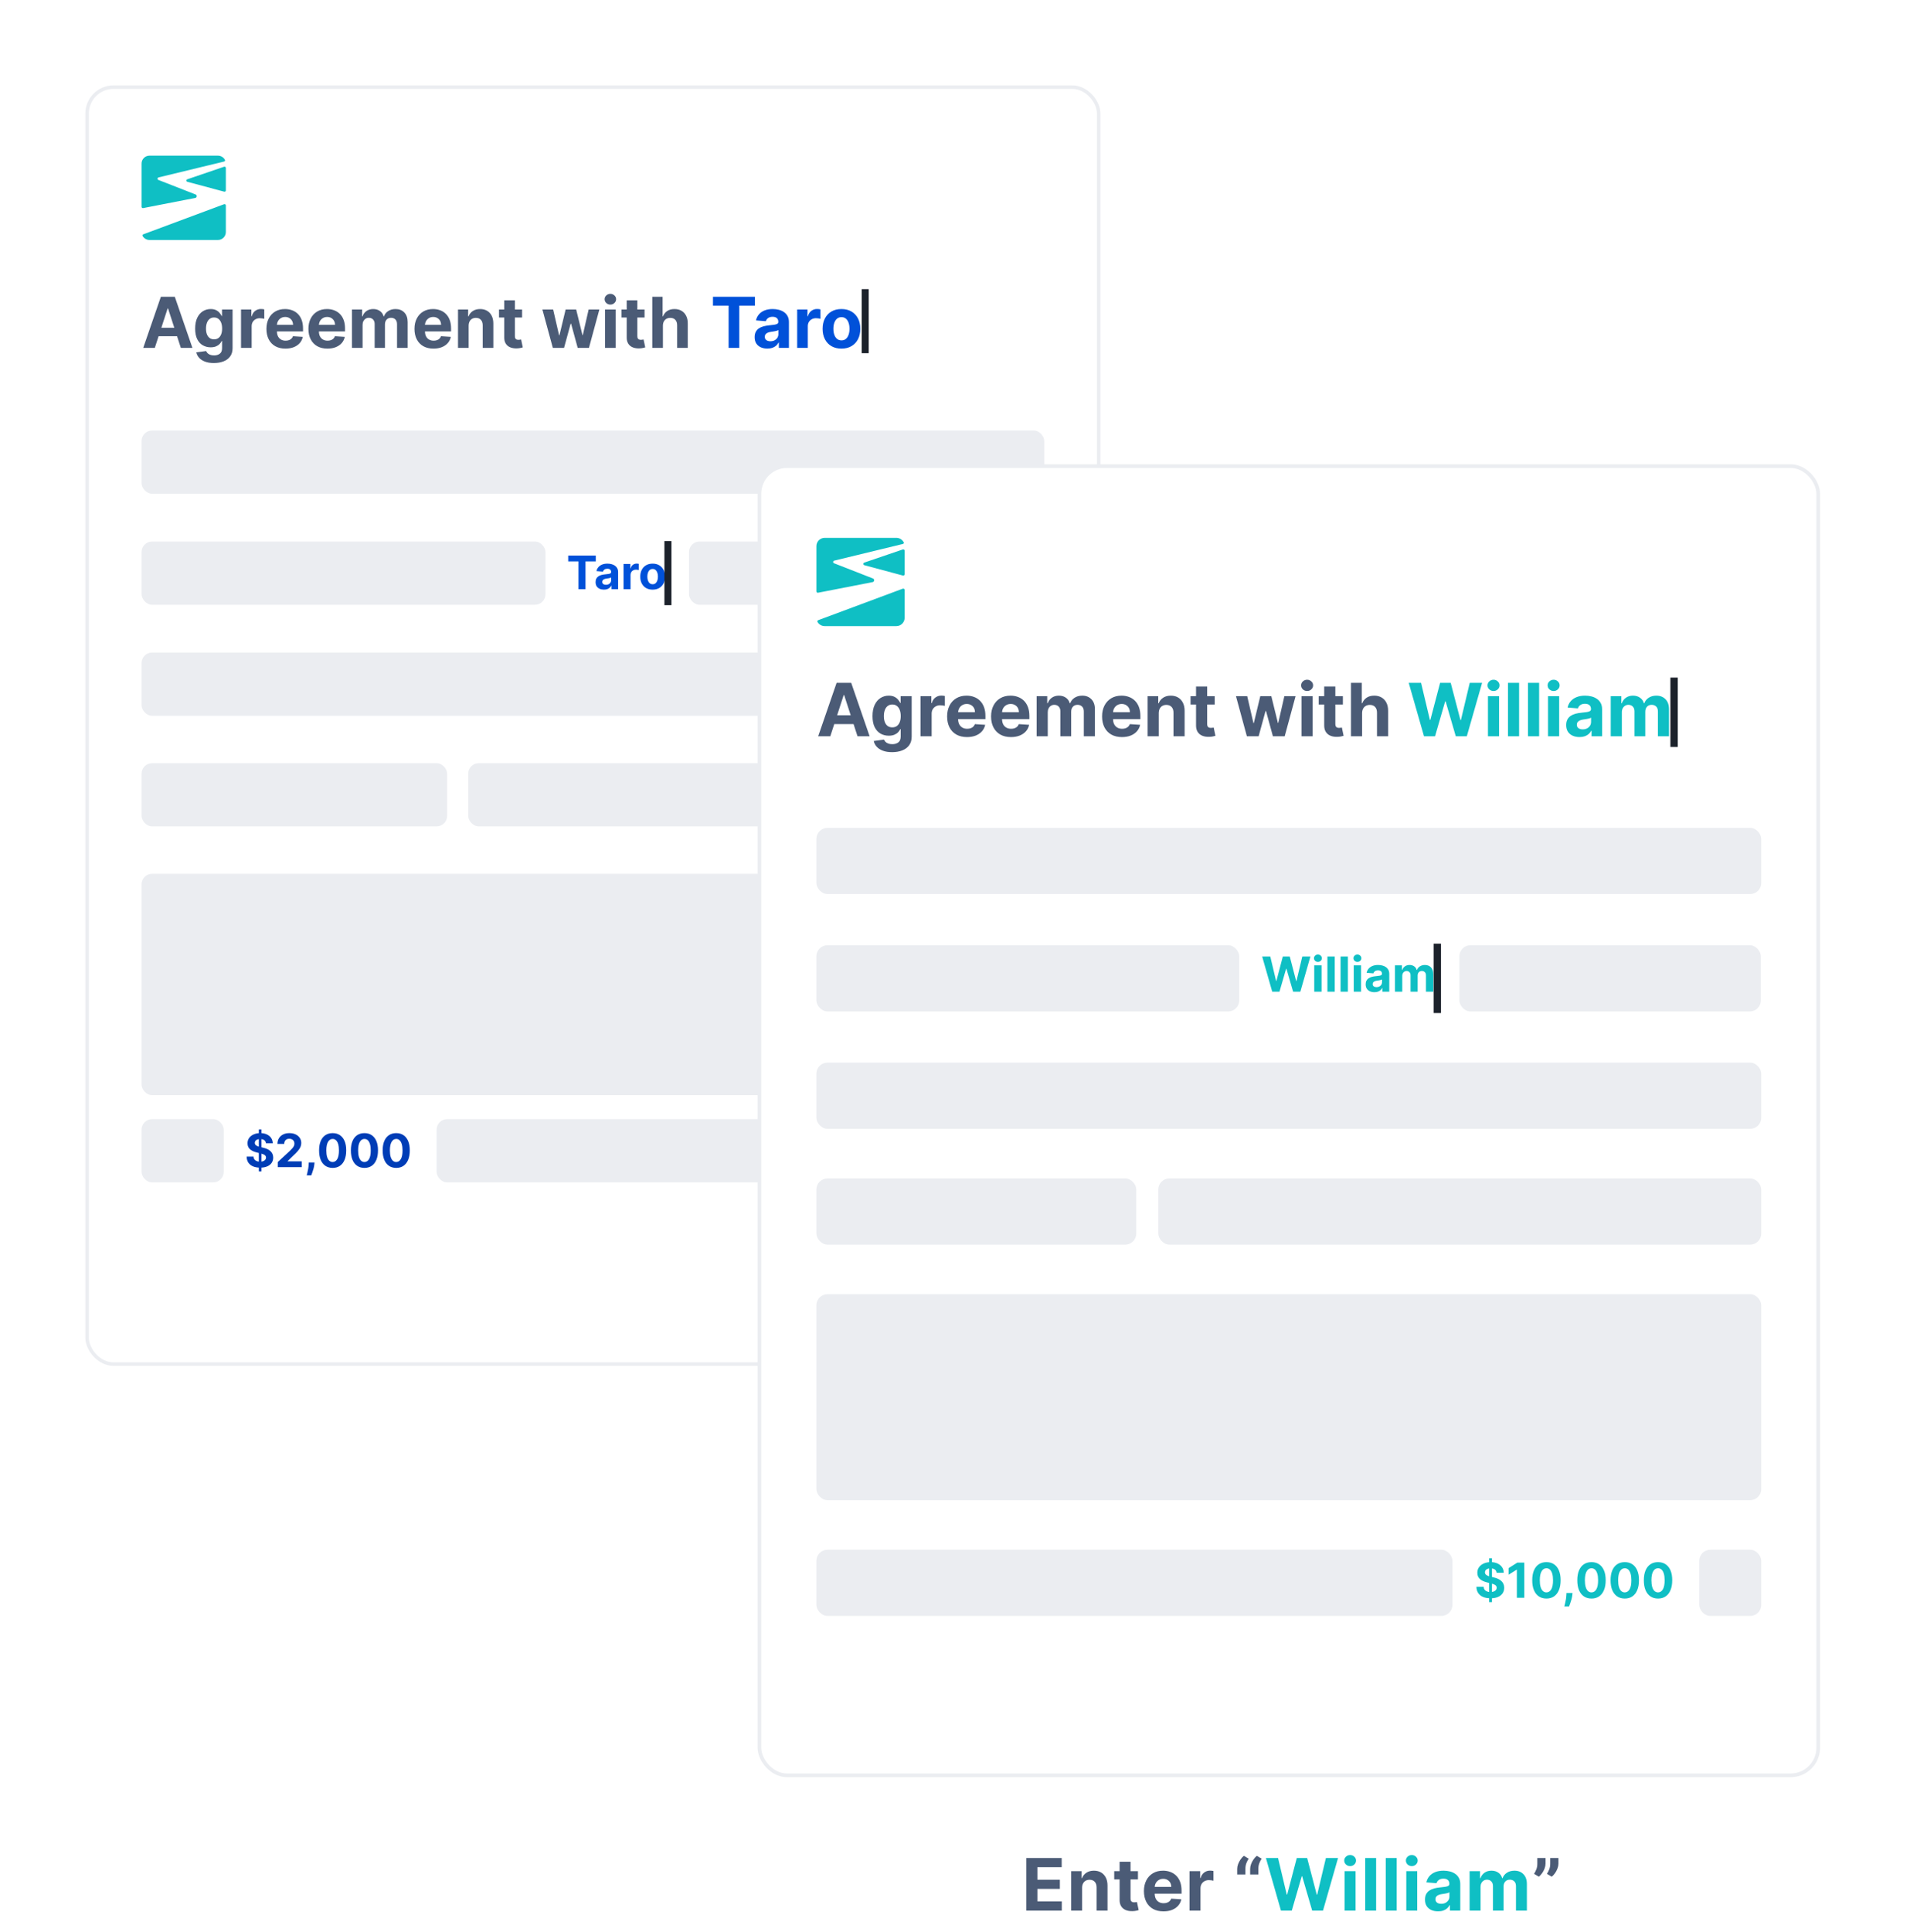 <svg width="358" height="362" viewBox="0 0 358 362" fill="none" xmlns="http://www.w3.org/2000/svg">
<g filter="url(#filter0_d_386_10507)">
<rect x="16.329" y="16.329" width="189.602" height="239.268" rx="4.938" fill="white"/>
<rect x="16.329" y="16.329" width="189.602" height="239.268" rx="4.938" stroke="#EBEDF1" stroke-width="0.658"/>
<g clip-path="url(#clip0_386_10507)">
<path fill-rule="evenodd" clip-rule="evenodd" d="M42.162 29.96C42.228 30.087 42.146 30.232 42.007 30.266L29.718 33.245C29.483 33.302 29.461 33.627 29.686 33.715L36.66 36.439C36.976 36.563 36.935 37.023 36.601 37.088L26.828 38.991C26.676 39.021 26.534 38.904 26.534 38.749V30.648C26.534 29.83 27.198 29.167 28.015 29.167H40.85C41.42 29.167 41.914 29.489 42.162 29.96ZM26.727 44.214C26.66 44.096 26.727 43.953 26.854 43.906L41.998 38.265C42.159 38.205 42.331 38.324 42.331 38.496V43.483C42.331 44.301 41.668 44.964 40.85 44.964H28.015C27.463 44.964 26.982 44.662 26.727 44.214ZM42.331 35.676C42.331 35.839 42.177 35.957 42.02 35.915L35.124 34.067C34.888 34.004 34.877 33.673 35.108 33.595L42.005 31.242C42.165 31.188 42.331 31.307 42.331 31.476V35.676Z" fill="#0FBFC4"/>
</g>
<path d="M29.017 65.181H26.848L30.153 55.605H32.762L36.063 65.181H33.894L31.495 57.793H31.42L29.017 65.181ZM28.881 61.417H34.006V62.997H28.881V61.417ZM40.08 68.023C39.434 68.023 38.881 67.935 38.42 67.757C37.962 67.582 37.597 67.344 37.326 67.042C37.054 66.739 36.878 66.4 36.797 66.022L38.64 65.775C38.696 65.918 38.785 66.052 38.906 66.177C39.028 66.301 39.188 66.401 39.388 66.476C39.59 66.554 39.837 66.593 40.127 66.593C40.56 66.593 40.917 66.487 41.197 66.275C41.481 66.066 41.623 65.715 41.623 65.223V63.909H41.538C41.451 64.108 41.32 64.297 41.146 64.475C40.971 64.652 40.747 64.797 40.472 64.909C40.198 65.022 39.871 65.078 39.491 65.078C38.951 65.078 38.46 64.953 38.018 64.704C37.578 64.451 37.227 64.066 36.966 63.549C36.707 63.028 36.578 62.371 36.578 61.576C36.578 60.762 36.71 60.083 36.975 59.537C37.24 58.992 37.592 58.583 38.032 58.312C38.474 58.041 38.959 57.905 39.486 57.905C39.888 57.905 40.225 57.974 40.496 58.111C40.767 58.245 40.985 58.413 41.15 58.616C41.319 58.816 41.448 59.012 41.538 59.205H41.613V57.999H43.591V65.251C43.591 65.862 43.441 66.373 43.142 66.784C42.843 67.196 42.428 67.504 41.899 67.71C41.372 67.919 40.766 68.023 40.08 68.023ZM40.122 63.582C40.443 63.582 40.714 63.502 40.935 63.343C41.16 63.181 41.331 62.95 41.45 62.651C41.571 62.349 41.632 61.987 41.632 61.566C41.632 61.145 41.573 60.781 41.454 60.472C41.336 60.16 41.164 59.919 40.94 59.748C40.716 59.576 40.443 59.49 40.122 59.49C39.794 59.49 39.519 59.579 39.294 59.757C39.07 59.931 38.9 60.175 38.785 60.486C38.669 60.798 38.611 61.158 38.611 61.566C38.611 61.981 38.669 62.339 38.785 62.642C38.903 62.941 39.073 63.173 39.294 63.338C39.519 63.501 39.794 63.582 40.122 63.582ZM45.176 65.181V57.999H47.107V59.252H47.182C47.313 58.806 47.533 58.469 47.841 58.242C48.15 58.011 48.505 57.896 48.907 57.896C49.007 57.896 49.115 57.902 49.23 57.915C49.345 57.927 49.447 57.944 49.534 57.966V59.733C49.441 59.705 49.311 59.681 49.146 59.659C48.981 59.637 48.83 59.626 48.692 59.626C48.399 59.626 48.138 59.69 47.907 59.818C47.679 59.942 47.498 60.117 47.364 60.341C47.233 60.566 47.168 60.825 47.168 61.117V65.181H45.176ZM53.502 65.321C52.764 65.321 52.128 65.171 51.595 64.872C51.065 64.57 50.657 64.143 50.37 63.591C50.083 63.036 49.94 62.38 49.94 61.622C49.94 60.884 50.083 60.235 50.37 59.677C50.657 59.119 51.06 58.684 51.581 58.373C52.105 58.061 52.718 57.905 53.423 57.905C53.897 57.905 54.338 57.982 54.746 58.134C55.158 58.284 55.516 58.51 55.822 58.812C56.13 59.115 56.37 59.495 56.542 59.953C56.713 60.408 56.799 60.941 56.799 61.552V62.099H50.734V60.865H54.924C54.924 60.578 54.862 60.324 54.737 60.103C54.612 59.882 54.439 59.709 54.218 59.584C54 59.456 53.746 59.392 53.456 59.392C53.153 59.392 52.885 59.462 52.651 59.602C52.421 59.74 52.24 59.925 52.109 60.159C51.978 60.39 51.911 60.647 51.908 60.93V62.104C51.908 62.459 51.974 62.766 52.105 63.025C52.239 63.284 52.427 63.483 52.67 63.624C52.913 63.764 53.202 63.834 53.535 63.834C53.757 63.834 53.959 63.803 54.143 63.74C54.327 63.678 54.484 63.585 54.615 63.46C54.746 63.335 54.846 63.183 54.915 63.002L56.757 63.123C56.663 63.566 56.472 63.953 56.182 64.283C55.895 64.61 55.524 64.866 55.069 65.05C54.617 65.231 54.095 65.321 53.502 65.321ZM61.372 65.321C60.633 65.321 59.997 65.171 59.464 64.872C58.934 64.57 58.526 64.143 58.239 63.591C57.952 63.036 57.809 62.38 57.809 61.622C57.809 60.884 57.952 60.235 58.239 59.677C58.526 59.119 58.929 58.684 59.45 58.373C59.974 58.061 60.588 57.905 61.292 57.905C61.766 57.905 62.207 57.982 62.615 58.134C63.027 58.284 63.385 58.51 63.691 58.812C63.999 59.115 64.24 59.495 64.411 59.953C64.582 60.408 64.668 60.941 64.668 61.552V62.099H58.604V60.865H62.793C62.793 60.578 62.731 60.324 62.606 60.103C62.481 59.882 62.308 59.709 62.087 59.584C61.869 59.456 61.615 59.392 61.325 59.392C61.023 59.392 60.755 59.462 60.521 59.602C60.29 59.74 60.109 59.925 59.978 60.159C59.847 60.39 59.78 60.647 59.777 60.93V62.104C59.777 62.459 59.843 62.766 59.974 63.025C60.108 63.284 60.296 63.483 60.539 63.624C60.783 63.764 61.071 63.834 61.404 63.834C61.626 63.834 61.828 63.803 62.012 63.74C62.196 63.678 62.354 63.585 62.484 63.46C62.615 63.335 62.715 63.183 62.784 63.002L64.626 63.123C64.532 63.566 64.341 63.953 64.051 64.283C63.764 64.61 63.393 64.866 62.938 65.05C62.486 65.231 61.964 65.321 61.372 65.321ZM65.968 65.181V57.999H67.866V59.266H67.95C68.1 58.845 68.349 58.513 68.699 58.27C69.048 58.027 69.465 57.905 69.952 57.905C70.444 57.905 70.863 58.028 71.209 58.275C71.555 58.518 71.786 58.848 71.901 59.266H71.976C72.123 58.854 72.388 58.526 72.771 58.279C73.158 58.03 73.614 57.905 74.141 57.905C74.811 57.905 75.355 58.119 75.773 58.546C76.194 58.97 76.404 59.571 76.404 60.351V65.181H74.417V60.743C74.417 60.344 74.311 60.045 74.099 59.846C73.887 59.646 73.622 59.546 73.304 59.546C72.942 59.546 72.66 59.662 72.458 59.892C72.255 60.12 72.154 60.421 72.154 60.795V65.181H70.223V60.701C70.223 60.349 70.121 60.069 69.919 59.86C69.719 59.651 69.456 59.546 69.129 59.546C68.907 59.546 68.708 59.602 68.53 59.715C68.356 59.824 68.217 59.978 68.114 60.178C68.011 60.374 67.96 60.605 67.96 60.87V65.181H65.968ZM81.251 65.321C80.512 65.321 79.876 65.171 79.343 64.872C78.813 64.57 78.405 64.143 78.118 63.591C77.831 63.036 77.688 62.38 77.688 61.622C77.688 60.884 77.831 60.235 78.118 59.677C78.405 59.119 78.808 58.684 79.329 58.373C79.853 58.061 80.466 57.905 81.171 57.905C81.645 57.905 82.086 57.982 82.494 58.134C82.906 58.284 83.264 58.51 83.57 58.812C83.878 59.115 84.118 59.495 84.29 59.953C84.461 60.408 84.547 60.941 84.547 61.552V62.099H78.483V60.865H82.672C82.672 60.578 82.61 60.324 82.485 60.103C82.36 59.882 82.187 59.709 81.966 59.584C81.748 59.456 81.494 59.392 81.204 59.392C80.901 59.392 80.633 59.462 80.4 59.602C80.169 59.74 79.988 59.925 79.857 60.159C79.726 60.39 79.659 60.647 79.656 60.93V62.104C79.656 62.459 79.722 62.766 79.853 63.025C79.987 63.284 80.175 63.483 80.418 63.624C80.661 63.764 80.95 63.834 81.283 63.834C81.504 63.834 81.707 63.803 81.891 63.74C82.075 63.678 82.232 63.585 82.363 63.46C82.494 63.335 82.594 63.183 82.663 63.002L84.505 63.123C84.411 63.566 84.22 63.953 83.93 64.283C83.643 64.61 83.272 64.866 82.817 65.05C82.365 65.231 81.843 65.321 81.251 65.321ZM87.839 61.029V65.181H85.847V57.999H87.745V59.266H87.829C87.988 58.848 88.255 58.518 88.629 58.275C89.003 58.028 89.456 57.905 89.989 57.905C90.488 57.905 90.923 58.014 91.294 58.233C91.665 58.451 91.953 58.763 92.159 59.168C92.365 59.57 92.468 60.05 92.468 60.608V65.181H90.476V60.963C90.479 60.524 90.367 60.181 90.139 59.934C89.912 59.685 89.598 59.56 89.199 59.56C88.931 59.56 88.694 59.618 88.489 59.733C88.286 59.849 88.127 60.017 88.012 60.238C87.899 60.457 87.842 60.72 87.839 61.029ZM97.857 57.999V59.495H93.532V57.999H97.857ZM94.514 56.278H96.506V62.974C96.506 63.158 96.534 63.301 96.59 63.404C96.646 63.504 96.724 63.574 96.824 63.614C96.927 63.655 97.045 63.675 97.18 63.675C97.273 63.675 97.367 63.667 97.46 63.652C97.553 63.633 97.625 63.619 97.675 63.61L97.988 65.092C97.889 65.123 97.748 65.159 97.568 65.199C97.387 65.243 97.167 65.269 96.908 65.279C96.428 65.298 96.007 65.234 95.646 65.087C95.287 64.941 95.008 64.713 94.809 64.404C94.609 64.096 94.511 63.706 94.514 63.236V56.278ZM103.619 65.181L101.665 57.999H103.68L104.793 62.824H104.858L106.018 57.999H107.996L109.174 62.796H109.235L110.329 57.999H112.339L110.39 65.181H108.281L107.046 60.664H106.958L105.723 65.181H103.619ZM113.402 65.181V57.999H115.394V65.181H113.402ZM114.402 57.073C114.106 57.073 113.852 56.975 113.64 56.778C113.431 56.579 113.327 56.34 113.327 56.063C113.327 55.789 113.431 55.553 113.64 55.357C113.852 55.157 114.106 55.058 114.402 55.058C114.699 55.058 114.951 55.157 115.16 55.357C115.372 55.553 115.478 55.789 115.478 56.063C115.478 56.34 115.372 56.579 115.16 56.778C114.951 56.975 114.699 57.073 114.402 57.073ZM120.809 57.999V59.495H116.484V57.999H120.809ZM117.466 56.278H119.458V62.974C119.458 63.158 119.486 63.301 119.542 63.404C119.598 63.504 119.676 63.574 119.776 63.614C119.879 63.655 119.997 63.675 120.131 63.675C120.225 63.675 120.318 63.667 120.412 63.652C120.505 63.633 120.577 63.619 120.627 63.61L120.94 65.092C120.841 65.123 120.7 65.159 120.519 65.199C120.339 65.243 120.119 65.269 119.86 65.279C119.38 65.298 118.959 65.234 118.598 65.087C118.239 64.941 117.96 64.713 117.761 64.404C117.561 64.096 117.463 63.706 117.466 63.236V56.278ZM124.253 61.029V65.181H122.261V55.605H124.197V59.266H124.281C124.443 58.842 124.705 58.51 125.067 58.27C125.428 58.027 125.882 57.905 126.427 57.905C126.926 57.905 127.361 58.014 127.732 58.233C128.106 58.448 128.396 58.758 128.601 59.163C128.81 59.565 128.913 60.047 128.91 60.608V65.181H126.918V60.963C126.921 60.52 126.809 60.176 126.582 59.93C126.357 59.684 126.042 59.56 125.637 59.56C125.366 59.56 125.126 59.618 124.917 59.733C124.711 59.849 124.549 60.017 124.431 60.238C124.315 60.457 124.256 60.72 124.253 61.029Z" fill="#4B5B76"/>
<path d="M133.636 57.274V55.605H141.5V57.274H138.568V65.181H136.567V57.274H133.636ZM143.829 65.316C143.37 65.316 142.962 65.237 142.604 65.078C142.245 64.916 141.961 64.677 141.753 64.362C141.547 64.044 141.444 63.649 141.444 63.175C141.444 62.776 141.517 62.441 141.664 62.169C141.81 61.898 142.01 61.68 142.262 61.515C142.515 61.35 142.801 61.225 143.123 61.141C143.447 61.057 143.787 60.998 144.142 60.963C144.56 60.919 144.896 60.879 145.152 60.842C145.407 60.801 145.593 60.742 145.708 60.664C145.824 60.586 145.881 60.471 145.881 60.318V60.29C145.881 59.994 145.788 59.765 145.601 59.602C145.417 59.441 145.155 59.359 144.815 59.359C144.457 59.359 144.171 59.439 143.96 59.598C143.748 59.754 143.607 59.95 143.539 60.187L141.696 60.037C141.79 59.601 141.974 59.224 142.248 58.906C142.523 58.585 142.876 58.339 143.31 58.167C143.746 57.992 144.251 57.905 144.825 57.905C145.224 57.905 145.605 57.952 145.97 58.045C146.338 58.139 146.664 58.284 146.947 58.48C147.234 58.677 147.46 58.929 147.625 59.238C147.79 59.543 147.873 59.91 147.873 60.337V65.181H145.984V64.185H145.928C145.813 64.409 145.658 64.607 145.465 64.779C145.272 64.947 145.04 65.079 144.768 65.176C144.497 65.269 144.184 65.316 143.829 65.316ZM144.399 63.942C144.692 63.942 144.951 63.884 145.175 63.769C145.4 63.65 145.576 63.491 145.704 63.292C145.831 63.092 145.895 62.866 145.895 62.614V61.852C145.833 61.892 145.747 61.929 145.638 61.964C145.532 61.995 145.412 62.025 145.278 62.053C145.144 62.078 145.01 62.101 144.876 62.123C144.742 62.142 144.62 62.159 144.511 62.174C144.277 62.209 144.073 62.263 143.899 62.338C143.724 62.413 143.589 62.514 143.492 62.642C143.395 62.766 143.347 62.922 143.347 63.109C143.347 63.38 143.445 63.588 143.642 63.731C143.841 63.871 144.094 63.942 144.399 63.942ZM149.418 65.181V57.999H151.349V59.252H151.424C151.555 58.806 151.775 58.469 152.084 58.242C152.392 58.011 152.748 57.896 153.15 57.896C153.249 57.896 153.357 57.902 153.472 57.915C153.588 57.927 153.689 57.944 153.776 57.966V59.733C153.683 59.705 153.553 59.681 153.388 59.659C153.223 59.637 153.072 59.626 152.935 59.626C152.642 59.626 152.38 59.69 152.149 59.818C151.921 59.942 151.741 60.117 151.607 60.341C151.476 60.566 151.41 60.825 151.41 61.117V65.181H149.418ZM157.717 65.321C156.99 65.321 156.362 65.167 155.832 64.858C155.306 64.546 154.899 64.113 154.612 63.558C154.325 63 154.182 62.353 154.182 61.618C154.182 60.876 154.325 60.227 154.612 59.673C154.899 59.115 155.306 58.681 155.832 58.373C156.362 58.061 156.99 57.905 157.717 57.905C158.443 57.905 159.069 58.061 159.596 58.373C160.126 58.681 160.535 59.115 160.821 59.673C161.108 60.227 161.251 60.876 161.251 61.618C161.251 62.353 161.108 63 160.821 63.558C160.535 64.113 160.126 64.546 159.596 64.858C159.069 65.167 158.443 65.321 157.717 65.321ZM157.726 63.778C158.056 63.778 158.332 63.684 158.554 63.497C158.775 63.307 158.942 63.048 159.054 62.721C159.169 62.394 159.227 62.021 159.227 61.604C159.227 61.186 159.169 60.814 159.054 60.486C158.942 60.159 158.775 59.9 158.554 59.71C158.332 59.52 158.056 59.425 157.726 59.425C157.392 59.425 157.112 59.52 156.884 59.71C156.66 59.9 156.49 60.159 156.375 60.486C156.262 60.814 156.206 61.186 156.206 61.604C156.206 62.021 156.262 62.394 156.375 62.721C156.49 63.048 156.66 63.307 156.884 63.497C157.112 63.684 157.392 63.778 157.726 63.778Z" fill="#0051D9"/>
<path d="M161.51 54.181V66.181H162.826V54.181H161.51Z" fill="#1C222B" mask="url(#path-4-inside-1_386_10507)"/>
<rect x="26.534" y="80.664" width="169.193" height="11.85" rx="1.975" fill="#EBEDF1"/>
<rect x="26.534" y="101.468" width="75.709" height="11.85" rx="1.975" fill="#EBEDF1"/>
<path d="M106.501 105.196V104.099H111.669V105.196H109.743V110.393H108.427V105.196H106.501ZM113.2 110.482C112.899 110.482 112.63 110.429 112.395 110.325C112.159 110.218 111.973 110.062 111.835 109.855C111.7 109.646 111.633 109.386 111.633 109.074C111.633 108.812 111.681 108.592 111.777 108.414C111.873 108.235 112.004 108.092 112.17 107.983C112.336 107.875 112.525 107.793 112.736 107.737C112.949 107.682 113.172 107.643 113.406 107.621C113.68 107.592 113.902 107.565 114.07 107.541C114.238 107.514 114.359 107.475 114.435 107.424C114.511 107.373 114.549 107.297 114.549 107.197V107.178C114.549 106.984 114.487 106.833 114.365 106.726C114.244 106.62 114.072 106.567 113.848 106.567C113.613 106.567 113.425 106.619 113.286 106.723C113.147 106.826 113.054 106.955 113.009 107.111L111.799 107.012C111.86 106.725 111.981 106.478 112.161 106.269C112.341 106.058 112.574 105.896 112.859 105.783C113.146 105.668 113.477 105.611 113.854 105.611C114.117 105.611 114.368 105.642 114.607 105.703C114.849 105.765 115.063 105.86 115.25 105.989C115.438 106.118 115.587 106.284 115.695 106.487C115.804 106.688 115.858 106.928 115.858 107.209V110.393H114.617V109.738H114.58C114.504 109.886 114.402 110.016 114.275 110.128C114.148 110.239 113.996 110.326 113.818 110.39C113.639 110.451 113.433 110.482 113.2 110.482ZM113.575 109.578C113.767 109.578 113.937 109.54 114.085 109.465C114.232 109.387 114.348 109.282 114.432 109.151C114.516 109.02 114.558 108.871 114.558 108.705V108.205C114.517 108.231 114.461 108.256 114.389 108.278C114.319 108.299 114.241 108.318 114.152 108.337C114.064 108.353 113.976 108.368 113.888 108.383C113.8 108.395 113.72 108.406 113.649 108.417C113.495 108.439 113.361 108.475 113.246 108.524C113.131 108.573 113.042 108.64 112.979 108.724C112.915 108.806 112.883 108.908 112.883 109.031C112.883 109.209 112.948 109.346 113.077 109.44C113.208 109.532 113.374 109.578 113.575 109.578ZM116.874 110.393V105.672H118.143V106.496H118.192C118.278 106.203 118.422 105.982 118.625 105.832C118.828 105.681 119.062 105.605 119.326 105.605C119.391 105.605 119.462 105.609 119.538 105.617C119.614 105.625 119.68 105.637 119.738 105.651V106.813C119.676 106.794 119.591 106.778 119.483 106.763C119.374 106.749 119.275 106.742 119.185 106.742C118.992 106.742 118.82 106.784 118.668 106.868C118.519 106.95 118.4 107.064 118.312 107.212C118.226 107.36 118.183 107.53 118.183 107.722V110.393H116.874ZM122.328 110.485C121.85 110.485 121.437 110.383 121.089 110.181C120.743 109.976 120.476 109.691 120.287 109.326C120.099 108.96 120.004 108.534 120.004 108.051C120.004 107.563 120.099 107.137 120.287 106.773C120.476 106.406 120.743 106.121 121.089 105.918C121.437 105.713 121.85 105.611 122.328 105.611C122.805 105.611 123.217 105.713 123.563 105.918C123.911 106.121 124.18 106.406 124.368 106.773C124.556 107.137 124.651 107.563 124.651 108.051C124.651 108.534 124.556 108.96 124.368 109.326C124.18 109.691 123.911 109.976 123.563 110.181C123.217 110.383 122.805 110.485 122.328 110.485ZM122.334 109.471C122.551 109.471 122.732 109.409 122.878 109.286C123.023 109.161 123.133 108.991 123.206 108.776C123.282 108.561 123.32 108.316 123.32 108.042C123.32 107.767 123.282 107.522 123.206 107.307C123.133 107.092 123.023 106.922 122.878 106.797C122.732 106.672 122.551 106.61 122.334 106.61C122.114 106.61 121.93 106.672 121.781 106.797C121.633 106.922 121.521 107.092 121.446 107.307C121.372 107.522 121.335 107.767 121.335 108.042C121.335 108.316 121.372 108.561 121.446 108.776C121.521 108.991 121.633 109.161 121.781 109.286C121.93 109.409 122.114 109.471 122.334 109.471Z" fill="#0051D9"/>
<path d="M124.535 101.393V113.393H125.852V101.393H124.535Z" fill="#1C222B" mask="url(#path-9-inside-2_386_10507)"/>
<rect x="129.144" y="101.468" width="66.492" height="11.85" rx="1.975" fill="#EBEDF1"/>
<rect x="26.534" y="122.271" width="169.193" height="11.85" rx="1.975" fill="#EBEDF1"/>
<rect x="26.534" y="142.999" width="57.276" height="11.85" rx="1.975" fill="#EBEDF1"/>
<rect x="87.76" y="142.999" width="107.968" height="11.85" rx="1.975" fill="#EBEDF1"/>
<rect x="26.534" y="163.728" width="169.193" height="41.475" rx="1.975" fill="#EBEDF1"/>
<rect x="26.534" y="209.698" width="15.4" height="11.85" rx="1.975" fill="#EBEDF1"/>
<path d="M48.509 219.485V211.618H49.013V219.485H48.509ZM49.846 214.215C49.821 213.967 49.716 213.774 49.529 213.637C49.343 213.5 49.09 213.431 48.77 213.431C48.553 213.431 48.37 213.462 48.22 213.523C48.071 213.583 47.956 213.666 47.876 213.772C47.798 213.879 47.759 214 47.759 214.135C47.755 214.247 47.779 214.346 47.83 214.43C47.883 214.514 47.956 214.587 48.048 214.648C48.14 214.707 48.247 214.76 48.368 214.805C48.489 214.848 48.618 214.885 48.755 214.915L49.32 215.051C49.595 215.112 49.847 215.194 50.076 215.296C50.306 215.399 50.505 215.525 50.672 215.674C50.84 215.824 50.971 216 51.063 216.203C51.157 216.406 51.205 216.638 51.207 216.901C51.205 217.286 51.107 217.62 50.912 217.902C50.72 218.183 50.441 218.401 50.076 218.557C49.714 218.711 49.276 218.787 48.764 218.787C48.256 218.787 47.814 218.71 47.437 218.554C47.062 218.398 46.769 218.168 46.558 217.862C46.349 217.555 46.239 217.175 46.229 216.722H47.517C47.531 216.933 47.591 217.109 47.698 217.251C47.806 217.39 47.951 217.496 48.131 217.567C48.313 217.637 48.519 217.672 48.749 217.672C48.974 217.672 49.17 217.639 49.336 217.574C49.504 217.508 49.634 217.417 49.726 217.3C49.818 217.183 49.864 217.049 49.864 216.897C49.864 216.756 49.822 216.637 49.738 216.541C49.656 216.445 49.535 216.363 49.376 216.295C49.218 216.228 49.024 216.166 48.795 216.111L48.11 215.939C47.579 215.81 47.16 215.608 46.853 215.333C46.545 215.059 46.393 214.689 46.395 214.224C46.393 213.843 46.494 213.51 46.699 213.225C46.906 212.94 47.19 212.718 47.55 212.558C47.911 212.399 48.321 212.319 48.78 212.319C49.247 212.319 49.654 212.399 50.003 212.558C50.353 212.718 50.625 212.94 50.82 213.225C51.015 213.51 51.115 213.84 51.121 214.215H49.846ZM52.065 218.698V217.739L54.306 215.665C54.496 215.481 54.656 215.315 54.785 215.167C54.916 215.02 55.016 214.875 55.083 214.734C55.151 214.591 55.184 214.436 55.184 214.27C55.184 214.086 55.142 213.927 55.059 213.794C54.974 213.658 54.86 213.555 54.714 213.483C54.569 213.41 54.404 213.373 54.22 213.373C54.027 213.373 53.859 213.412 53.716 213.489C53.572 213.567 53.462 213.679 53.384 213.824C53.306 213.97 53.267 214.143 53.267 214.344H52.004C52.004 213.932 52.097 213.574 52.284 213.271C52.47 212.968 52.731 212.733 53.067 212.568C53.403 212.402 53.79 212.319 54.229 212.319C54.679 212.319 55.072 212.399 55.406 212.558C55.742 212.716 56.003 212.935 56.189 213.216C56.376 213.497 56.469 213.818 56.469 214.181C56.469 214.419 56.422 214.653 56.328 214.885C56.236 215.116 56.071 215.373 55.833 215.656C55.595 215.937 55.26 216.274 54.828 216.667L53.909 217.567V217.61H56.552V218.698H52.065ZM58.951 217.838L58.917 218.176C58.891 218.446 58.84 218.716 58.764 218.984C58.69 219.254 58.612 219.499 58.53 219.718C58.45 219.938 58.386 220.11 58.337 220.235H57.489C57.519 220.114 57.561 219.945 57.614 219.728C57.668 219.513 57.718 219.271 57.765 219.002C57.812 218.734 57.842 218.461 57.854 218.182L57.87 217.838H58.951ZM62.35 218.837C61.822 218.834 61.367 218.704 60.986 218.446C60.607 218.188 60.315 217.814 60.11 217.325C59.907 216.835 59.807 216.246 59.809 215.558C59.809 214.871 59.91 214.286 60.113 213.803C60.318 213.319 60.61 212.952 60.989 212.7C61.37 212.446 61.824 212.319 62.35 212.319C62.877 212.319 63.329 212.446 63.708 212.7C64.089 212.954 64.382 213.322 64.587 213.806C64.792 214.287 64.894 214.871 64.891 215.558C64.891 216.248 64.789 216.838 64.584 217.328C64.381 217.817 64.09 218.191 63.711 218.449C63.332 218.707 62.879 218.837 62.35 218.837ZM62.35 217.733C62.711 217.733 62.998 217.552 63.214 217.189C63.429 216.827 63.535 216.283 63.533 215.558C63.533 215.08 63.484 214.683 63.386 214.365C63.289 214.048 63.152 213.809 62.974 213.649C62.798 213.489 62.59 213.41 62.35 213.41C61.992 213.41 61.705 213.589 61.49 213.947C61.275 214.306 61.166 214.843 61.164 215.558C61.164 216.041 61.212 216.445 61.308 216.768C61.407 217.09 61.545 217.332 61.723 217.494C61.901 217.653 62.11 217.733 62.35 217.733ZM68.308 218.837C67.779 218.834 67.325 218.704 66.943 218.446C66.564 218.188 66.272 217.814 66.068 217.325C65.865 216.835 65.764 216.246 65.766 215.558C65.766 214.871 65.868 214.286 66.071 213.803C66.276 213.319 66.567 212.952 66.947 212.7C67.328 212.446 67.781 212.319 68.308 212.319C68.834 212.319 69.287 212.446 69.666 212.7C70.047 212.954 70.34 213.322 70.545 213.806C70.75 214.287 70.851 214.871 70.849 215.558C70.849 216.248 70.747 216.838 70.542 217.328C70.339 217.817 70.048 218.191 69.669 218.449C69.29 218.707 68.836 218.837 68.308 218.837ZM68.308 217.733C68.668 217.733 68.956 217.552 69.171 217.189C69.386 216.827 69.493 216.283 69.491 215.558C69.491 215.08 69.442 214.683 69.344 214.365C69.247 214.048 69.11 213.809 68.932 213.649C68.755 213.489 68.548 213.41 68.308 213.41C67.949 213.41 67.662 213.589 67.447 213.947C67.232 214.306 67.124 214.843 67.122 215.558C67.122 216.041 67.17 216.445 67.266 216.768C67.364 217.09 67.503 217.332 67.681 217.494C67.859 217.653 68.068 217.733 68.308 217.733ZM74.266 218.837C73.737 218.834 73.282 218.704 72.901 218.446C72.522 218.188 72.23 217.814 72.025 217.325C71.823 216.835 71.722 216.246 71.724 215.558C71.724 214.871 71.826 214.286 72.028 213.803C72.233 213.319 72.525 212.952 72.904 212.7C73.285 212.446 73.739 212.319 74.266 212.319C74.792 212.319 75.245 212.446 75.624 212.7C76.005 212.954 76.298 213.322 76.503 213.806C76.708 214.287 76.809 214.871 76.807 215.558C76.807 216.248 76.705 216.838 76.5 217.328C76.297 217.817 76.006 218.191 75.627 218.449C75.248 218.707 74.794 218.837 74.266 218.837ZM74.266 217.733C74.626 217.733 74.914 217.552 75.129 217.189C75.344 216.827 75.451 216.283 75.449 215.558C75.449 215.08 75.4 214.683 75.301 214.365C75.205 214.048 75.068 213.809 74.889 213.649C74.713 213.489 74.505 213.41 74.266 213.41C73.907 213.41 73.62 213.589 73.405 213.947C73.19 214.306 73.082 214.843 73.079 215.558C73.079 216.041 73.128 216.445 73.224 216.768C73.322 217.09 73.461 217.332 73.639 217.494C73.817 217.653 74.026 217.733 74.266 217.733Z" fill="#003DB6"/>
<rect x="81.835" y="209.698" width="113.893" height="11.85" rx="1.975" fill="#EBEDF1"/>
</g>
<g filter="url(#filter1_d_386_10507)">
<rect x="142.345" y="87.344" width="198.454" height="245.311" rx="5.168" fill="white"/>
<g clip-path="url(#clip1_386_10507)">
<path fill-rule="evenodd" clip-rule="evenodd" d="M169.383 101.612C169.452 101.744 169.365 101.896 169.22 101.931L156.358 105.05C156.112 105.109 156.089 105.45 156.324 105.541L163.624 108.393C163.955 108.522 163.911 109.004 163.562 109.072L153.333 111.064C153.174 111.095 153.025 110.973 153.025 110.811V102.331C153.025 101.475 153.719 100.781 154.576 100.781H168.009C168.606 100.781 169.123 101.118 169.383 101.612ZM153.227 116.531C153.157 116.407 153.227 116.258 153.36 116.208L169.211 110.304C169.38 110.241 169.56 110.366 169.56 110.546V115.765C169.56 116.621 168.866 117.315 168.009 117.315H154.576C153.998 117.315 153.494 116.999 153.227 116.531ZM169.56 107.594C169.56 107.764 169.398 107.888 169.234 107.844L162.016 105.91C161.769 105.844 161.758 105.498 162 105.416L169.218 102.953C169.385 102.896 169.56 103.021 169.56 103.198V107.594Z" fill="#0FBFC4"/>
</g>
<path d="M155.624 137.963H153.353L156.813 127.94H159.544L162.999 137.963H160.729L158.218 130.23H158.14L155.624 137.963ZM155.482 134.023H160.846V135.677H155.482V134.023ZM167.203 140.938C166.528 140.938 165.949 140.845 165.466 140.659C164.986 140.477 164.605 140.227 164.321 139.911C164.037 139.594 163.853 139.239 163.768 138.844L165.696 138.584C165.755 138.735 165.848 138.875 165.975 139.005C166.102 139.136 166.27 139.24 166.479 139.319C166.691 139.4 166.949 139.441 167.252 139.441C167.706 139.441 168.079 139.33 168.373 139.108C168.67 138.889 168.818 138.522 168.818 138.007V136.632H168.73C168.639 136.841 168.502 137.038 168.319 137.224C168.136 137.41 167.902 137.562 167.614 137.679C167.327 137.796 166.985 137.855 166.587 137.855C166.022 137.855 165.508 137.725 165.045 137.464C164.585 137.199 164.218 136.796 163.944 136.255C163.673 135.71 163.538 135.022 163.538 134.19C163.538 133.338 163.676 132.627 163.954 132.056C164.231 131.485 164.6 131.057 165.06 130.774C165.523 130.49 166.03 130.348 166.582 130.348C167.003 130.348 167.355 130.42 167.639 130.563C167.923 130.703 168.151 130.88 168.324 131.092C168.5 131.301 168.636 131.506 168.73 131.708H168.809V130.446H170.879V138.036C170.879 138.676 170.722 139.211 170.409 139.642C170.096 140.072 169.662 140.395 169.107 140.611C168.556 140.829 167.921 140.938 167.203 140.938ZM167.247 136.289C167.583 136.289 167.867 136.206 168.099 136.04C168.334 135.87 168.513 135.628 168.637 135.315C168.765 134.999 168.828 134.62 168.828 134.18C168.828 133.739 168.766 133.358 168.642 133.035C168.518 132.708 168.339 132.456 168.104 132.276C167.869 132.097 167.583 132.007 167.247 132.007C166.905 132.007 166.616 132.1 166.381 132.286C166.146 132.469 165.968 132.723 165.848 133.049C165.727 133.376 165.667 133.752 165.667 134.18C165.667 134.614 165.727 134.989 165.848 135.305C165.972 135.619 166.149 135.862 166.381 136.035C166.616 136.204 166.905 136.289 167.247 136.289ZM172.538 137.963V130.446H174.559V131.757H174.637C174.774 131.291 175.004 130.938 175.327 130.7C175.65 130.459 176.022 130.338 176.443 130.338C176.548 130.338 176.66 130.345 176.781 130.358C176.902 130.371 177.008 130.389 177.099 130.411V132.261C177.001 132.232 176.866 132.206 176.693 132.183C176.52 132.16 176.362 132.149 176.218 132.149C175.911 132.149 175.637 132.216 175.396 132.349C175.158 132.48 174.968 132.663 174.828 132.898C174.691 133.133 174.623 133.403 174.623 133.71V137.963H172.538ZM181.253 138.11C180.48 138.11 179.814 137.953 179.256 137.64C178.701 137.323 178.274 136.876 177.974 136.299C177.674 135.718 177.524 135.031 177.524 134.239C177.524 133.465 177.674 132.787 177.974 132.203C178.274 131.619 178.696 131.163 179.241 130.837C179.789 130.511 180.432 130.348 181.17 130.348C181.666 130.348 182.127 130.428 182.555 130.588C182.985 130.744 183.36 130.981 183.68 131.297C184.003 131.614 184.254 132.012 184.434 132.491C184.613 132.968 184.703 133.526 184.703 134.165V134.738H178.356V133.446H182.741C182.741 133.146 182.675 132.88 182.545 132.648C182.414 132.416 182.233 132.235 182.002 132.105C181.773 131.971 181.507 131.904 181.204 131.904C180.887 131.904 180.607 131.978 180.362 132.124C180.121 132.268 179.931 132.462 179.794 132.707C179.657 132.948 179.587 133.217 179.584 133.514V134.743C179.584 135.115 179.652 135.436 179.789 135.707C179.93 135.978 180.127 136.186 180.382 136.333C180.636 136.48 180.938 136.553 181.287 136.553C181.519 136.553 181.731 136.521 181.923 136.456C182.116 136.39 182.281 136.292 182.418 136.162C182.555 136.031 182.659 135.872 182.731 135.682L184.659 135.81C184.561 136.273 184.36 136.677 184.057 137.023C183.757 137.366 183.369 137.633 182.892 137.826C182.419 138.015 181.873 138.11 181.253 138.11ZM189.489 138.11C188.716 138.11 188.051 137.953 187.493 137.64C186.938 137.323 186.511 136.876 186.21 136.299C185.91 135.718 185.76 135.031 185.76 134.239C185.76 133.465 185.91 132.787 186.21 132.203C186.511 131.619 186.933 131.163 187.478 130.837C188.026 130.511 188.669 130.348 189.406 130.348C189.902 130.348 190.364 130.428 190.791 130.588C191.222 130.744 191.597 130.981 191.917 131.297C192.24 131.614 192.491 132.012 192.67 132.491C192.85 132.968 192.94 133.526 192.94 134.165V134.738H186.592V133.446H190.977C190.977 133.146 190.912 132.88 190.781 132.648C190.651 132.416 190.47 132.235 190.238 132.105C190.01 131.971 189.744 131.904 189.44 131.904C189.124 131.904 188.843 131.978 188.599 132.124C188.357 132.268 188.168 132.462 188.031 132.707C187.894 132.948 187.824 133.217 187.821 133.514V134.743C187.821 135.115 187.889 135.436 188.026 135.707C188.166 135.978 188.364 136.186 188.618 136.333C188.873 136.48 189.175 136.553 189.524 136.553C189.755 136.553 189.967 136.521 190.16 136.456C190.352 136.39 190.517 136.292 190.654 136.162C190.791 136.031 190.896 135.872 190.967 135.682L192.896 135.81C192.798 136.273 192.597 136.677 192.294 137.023C191.993 137.366 191.605 137.633 191.129 137.826C190.656 138.015 190.109 138.11 189.489 138.11ZM194.3 137.963V130.446H196.287V131.772H196.375C196.532 131.332 196.793 130.984 197.158 130.73C197.524 130.475 197.961 130.348 198.47 130.348C198.985 130.348 199.424 130.477 199.786 130.734C200.149 130.989 200.39 131.335 200.511 131.772H200.589C200.742 131.341 201.02 130.997 201.421 130.739C201.826 130.478 202.304 130.348 202.855 130.348C203.556 130.348 204.126 130.571 204.563 131.018C205.003 131.462 205.224 132.092 205.224 132.907V137.963H203.144V133.318C203.144 132.901 203.033 132.588 202.811 132.379C202.589 132.17 202.312 132.066 201.979 132.066C201.6 132.066 201.305 132.186 201.093 132.428C200.881 132.666 200.775 132.981 200.775 133.372V137.963H198.754V133.274C198.754 132.906 198.648 132.612 198.436 132.394C198.227 132.175 197.951 132.066 197.609 132.066C197.377 132.066 197.168 132.124 196.982 132.242C196.799 132.356 196.654 132.517 196.547 132.726C196.439 132.932 196.385 133.173 196.385 133.451V137.963H194.3ZM210.296 138.11C209.523 138.11 208.857 137.953 208.299 137.64C207.745 137.323 207.317 136.876 207.017 136.299C206.717 135.718 206.567 135.031 206.567 134.239C206.567 133.465 206.717 132.787 207.017 132.203C207.317 131.619 207.74 131.163 208.285 130.837C208.833 130.511 209.476 130.348 210.213 130.348C210.709 130.348 211.171 130.428 211.598 130.588C212.029 130.744 212.404 130.981 212.724 131.297C213.047 131.614 213.298 132.012 213.477 132.491C213.657 132.968 213.747 133.526 213.747 134.165V134.738H207.399V133.446H211.784C211.784 133.146 211.719 132.88 211.588 132.648C211.458 132.416 211.277 132.235 211.045 132.105C210.817 131.971 210.551 131.904 210.247 131.904C209.931 131.904 209.65 131.978 209.406 132.124C209.164 132.268 208.975 132.462 208.838 132.707C208.701 132.948 208.631 133.217 208.627 133.514V134.743C208.627 135.115 208.696 135.436 208.833 135.707C208.973 135.978 209.171 136.186 209.425 136.333C209.68 136.48 209.981 136.553 210.33 136.553C210.562 136.553 210.774 136.521 210.967 136.456C211.159 136.39 211.324 136.292 211.461 136.162C211.598 136.031 211.702 135.872 211.774 135.682L213.702 135.81C213.605 136.273 213.404 136.677 213.1 137.023C212.8 137.366 212.412 137.633 211.936 137.826C211.463 138.015 210.916 138.11 210.296 138.11ZM217.192 133.617V137.963H215.107V130.446H217.094V131.772H217.182C217.348 131.335 217.627 130.989 218.019 130.734C218.41 130.477 218.885 130.348 219.443 130.348C219.965 130.348 220.42 130.462 220.809 130.69C221.197 130.919 221.499 131.245 221.714 131.669C221.929 132.09 222.037 132.593 222.037 133.177V137.963H219.952V133.548C219.955 133.088 219.838 132.73 219.6 132.472C219.362 132.211 219.034 132.08 218.616 132.08C218.335 132.08 218.087 132.141 217.872 132.261C217.66 132.382 217.494 132.558 217.373 132.79C217.256 133.018 217.195 133.294 217.192 133.617ZM227.679 130.446V132.012H223.152V130.446H227.679ZM224.179 128.645H226.264V135.653C226.264 135.845 226.294 135.996 226.352 136.103C226.411 136.208 226.493 136.281 226.597 136.323C226.705 136.366 226.829 136.387 226.969 136.387C227.067 136.387 227.165 136.379 227.263 136.363C227.36 136.343 227.435 136.328 227.488 136.319L227.816 137.87C227.711 137.903 227.564 137.94 227.375 137.982C227.186 138.028 226.956 138.056 226.685 138.066C226.183 138.085 225.742 138.018 225.364 137.865C224.988 137.712 224.696 137.473 224.488 137.15C224.279 136.827 224.176 136.42 224.179 135.927V128.645ZM233.709 137.963L231.663 130.446H233.773L234.938 135.496H235.006L236.22 130.446H238.29L239.523 135.467H239.587L240.732 130.446H242.836L240.796 137.963H238.588L237.296 133.235H237.203L235.911 137.963H233.709ZM243.949 137.963V130.446H246.033V137.963H243.949ZM244.996 129.477C244.686 129.477 244.42 129.374 244.198 129.168C243.98 128.96 243.87 128.71 243.87 128.42C243.87 128.132 243.98 127.886 244.198 127.681C244.42 127.472 244.686 127.367 244.996 127.367C245.306 127.367 245.57 127.472 245.789 127.681C246.011 127.886 246.122 128.132 246.122 128.42C246.122 128.71 246.011 128.96 245.789 129.168C245.57 129.374 245.306 129.477 244.996 129.477ZM251.702 130.446V132.012H247.175V130.446H251.702ZM248.203 128.645H250.288V135.653C250.288 135.845 250.317 135.996 250.376 136.103C250.434 136.208 250.516 136.281 250.62 136.323C250.728 136.366 250.852 136.387 250.992 136.387C251.09 136.387 251.188 136.379 251.286 136.363C251.384 136.343 251.459 136.328 251.511 136.319L251.839 137.87C251.735 137.903 251.588 137.94 251.399 137.982C251.209 138.028 250.979 138.056 250.708 138.066C250.206 138.085 249.766 138.018 249.387 137.865C249.012 137.712 248.72 137.473 248.511 137.15C248.302 136.827 248.199 136.42 248.203 135.927V128.645ZM255.306 133.617V137.963H253.222V127.94H255.248V131.772H255.336C255.505 131.328 255.779 130.981 256.158 130.73C256.536 130.475 257.011 130.348 257.582 130.348C258.104 130.348 258.559 130.462 258.948 130.69C259.339 130.916 259.642 131.24 259.858 131.664C260.076 132.085 260.184 132.589 260.181 133.177V137.963H258.096V133.548C258.099 133.085 257.982 132.725 257.744 132.467C257.509 132.209 257.179 132.08 256.755 132.08C256.471 132.08 256.22 132.141 256.001 132.261C255.786 132.382 255.616 132.558 255.492 132.79C255.372 133.018 255.31 133.294 255.306 133.617Z" fill="#4B5B76"/>
<path d="M266.909 137.963L264.041 127.94H266.355L268.015 134.904H268.098L269.928 127.94H271.91L273.736 134.919H273.824L275.483 127.94H277.798L274.93 137.963H272.865L270.956 131.41H270.878L268.974 137.963H266.909ZM278.893 137.963V130.446H280.978V137.963H278.893ZM279.94 129.477C279.63 129.477 279.364 129.374 279.142 129.168C278.924 128.96 278.814 128.71 278.814 128.42C278.814 128.132 278.924 127.886 279.142 127.681C279.364 127.472 279.63 127.367 279.94 127.367C280.25 127.367 280.514 127.472 280.733 127.681C280.955 127.886 281.066 128.132 281.066 128.42C281.066 128.71 280.955 128.96 280.733 129.168C280.514 129.374 280.25 129.477 279.94 129.477ZM284.732 127.94V137.963H282.648V127.94H284.732ZM288.487 127.94V137.963H286.403V127.94H288.487ZM290.157 137.963V130.446H292.242V137.963H290.157ZM291.205 129.477C290.895 129.477 290.629 129.374 290.407 129.168C290.188 128.96 290.079 128.71 290.079 128.42C290.079 128.132 290.188 127.886 290.407 127.681C290.629 127.472 290.895 127.367 291.205 127.367C291.515 127.367 291.779 127.472 291.998 127.681C292.219 127.886 292.33 128.132 292.33 128.42C292.33 128.71 292.219 128.96 291.998 129.168C291.779 129.374 291.515 129.477 291.205 129.477ZM296.056 138.105C295.576 138.105 295.149 138.022 294.774 137.855C294.399 137.686 294.102 137.436 293.883 137.106C293.668 136.774 293.56 136.359 293.56 135.863C293.56 135.446 293.637 135.095 293.79 134.811C293.943 134.527 294.152 134.299 294.416 134.126C294.681 133.953 294.981 133.823 295.317 133.734C295.656 133.646 296.012 133.584 296.384 133.548C296.821 133.503 297.173 133.46 297.441 133.421C297.709 133.379 297.903 133.317 298.023 133.235C298.144 133.154 298.204 133.033 298.204 132.873V132.844C298.204 132.534 298.107 132.294 297.911 132.124C297.718 131.955 297.444 131.87 297.089 131.87C296.713 131.87 296.415 131.953 296.193 132.119C295.971 132.283 295.824 132.488 295.753 132.736L293.824 132.579C293.922 132.123 294.115 131.728 294.402 131.395C294.689 131.059 295.059 130.801 295.513 130.622C295.97 130.439 296.498 130.348 297.098 130.348C297.516 130.348 297.916 130.397 298.297 130.495C298.682 130.593 299.023 130.744 299.32 130.95C299.62 131.155 299.857 131.42 300.03 131.743C300.203 132.062 300.289 132.446 300.289 132.893V137.963H298.312V136.92H298.253C298.133 137.155 297.971 137.363 297.769 137.542C297.567 137.718 297.324 137.857 297.04 137.958C296.756 138.056 296.428 138.105 296.056 138.105ZM296.653 136.666C296.96 136.666 297.231 136.606 297.465 136.485C297.7 136.361 297.885 136.195 298.018 135.986C298.152 135.777 298.219 135.54 298.219 135.276V134.478C298.154 134.521 298.064 134.56 297.95 134.596C297.839 134.628 297.713 134.659 297.573 134.689C297.433 134.715 297.293 134.739 297.152 134.762C297.012 134.782 296.885 134.8 296.77 134.816C296.526 134.852 296.312 134.909 296.129 134.987C295.947 135.066 295.805 135.172 295.704 135.305C295.602 135.436 295.552 135.599 295.552 135.795C295.552 136.079 295.655 136.296 295.86 136.446C296.069 136.593 296.333 136.666 296.653 136.666ZM301.907 137.963V130.446H303.894V131.772H303.982C304.138 131.332 304.399 130.984 304.765 130.73C305.13 130.475 305.567 130.348 306.076 130.348C306.592 130.348 307.031 130.477 307.393 130.734C307.755 130.989 307.997 131.335 308.117 131.772H308.196C308.349 131.341 308.626 130.997 309.028 130.739C309.432 130.478 309.91 130.348 310.461 130.348C311.163 130.348 311.732 130.571 312.169 131.018C312.61 131.462 312.83 132.092 312.83 132.907V137.963H310.75V133.318C310.75 132.901 310.639 132.588 310.417 132.379C310.196 132.17 309.918 132.066 309.585 132.066C309.207 132.066 308.912 132.186 308.7 132.428C308.488 132.666 308.382 132.981 308.382 133.372V137.963H306.36V133.274C306.36 132.906 306.254 132.612 306.042 132.394C305.833 132.175 305.558 132.066 305.215 132.066C304.983 132.066 304.775 132.124 304.589 132.242C304.406 132.356 304.261 132.517 304.153 132.726C304.045 132.932 303.992 133.173 303.992 133.451V137.963H301.907Z" fill="#0FBFC4"/>
<path d="M313.092 126.963V139.963H314.47V126.963H313.092Z" fill="#1C222B" mask="url(#path-23-inside-3_386_10507)"/>
<rect x="153.025" y="155.122" width="177.092" height="12.403" rx="2.067" fill="#EBEDF1"/>
<rect x="153.025" y="177.116" width="79.244" height="12.403" rx="2.067" fill="#EBEDF1"/>
<path d="M238.459 185.818L236.574 179.231H238.095L239.186 183.808H239.24L240.443 179.231H241.746L242.946 183.818H243.004L244.094 179.231H245.615L243.73 185.818H242.373L241.119 181.511H241.067L239.816 185.818H238.459ZM246.335 185.818V180.878H247.705V185.818H246.335ZM247.023 180.241C246.82 180.241 246.645 180.173 246.499 180.038C246.355 179.901 246.284 179.737 246.284 179.546C246.284 179.357 246.355 179.196 246.499 179.061C246.645 178.923 246.82 178.855 247.023 178.855C247.227 178.855 247.401 178.923 247.544 179.061C247.69 179.196 247.763 179.357 247.763 179.546C247.763 179.737 247.69 179.901 247.544 180.038C247.401 180.173 247.227 180.241 247.023 180.241ZM250.173 179.231V185.818H248.803V179.231H250.173ZM252.641 179.231V185.818H251.271V179.231H252.641ZM253.739 185.818V180.878H255.109V185.818H253.739ZM254.427 180.241C254.223 180.241 254.048 180.173 253.903 180.038C253.759 179.901 253.687 179.737 253.687 179.546C253.687 179.357 253.759 179.196 253.903 179.061C254.048 178.923 254.223 178.855 254.427 178.855C254.631 178.855 254.804 178.923 254.948 179.061C255.094 179.196 255.167 179.357 255.167 179.546C255.167 179.737 255.094 179.901 254.948 180.038C254.804 180.173 254.631 180.241 254.427 180.241ZM257.615 185.912C257.3 185.912 257.019 185.857 256.773 185.748C256.526 185.636 256.331 185.472 256.187 185.255C256.046 185.037 255.975 184.764 255.975 184.438C255.975 184.164 256.025 183.933 256.126 183.747C256.227 183.56 256.364 183.41 256.538 183.297C256.711 183.183 256.909 183.097 257.13 183.039C257.353 182.981 257.586 182.941 257.831 182.917C258.118 182.887 258.35 182.859 258.526 182.833C258.701 182.806 258.829 182.765 258.908 182.711C258.988 182.658 259.027 182.578 259.027 182.473V182.454C259.027 182.25 258.963 182.093 258.834 181.981C258.708 181.87 258.528 181.814 258.294 181.814C258.047 181.814 257.851 181.869 257.705 181.978C257.56 182.085 257.463 182.22 257.416 182.383L256.149 182.28C256.213 181.98 256.339 181.721 256.528 181.502C256.717 181.281 256.96 181.112 257.258 180.994C257.558 180.874 257.906 180.813 258.3 180.813C258.575 180.813 258.838 180.846 259.088 180.91C259.341 180.974 259.566 181.074 259.761 181.209C259.958 181.344 260.113 181.518 260.227 181.73C260.341 181.94 260.398 182.192 260.398 182.486V185.818H259.098V185.133H259.06C258.98 185.288 258.874 185.424 258.741 185.542C258.608 185.658 258.448 185.749 258.262 185.815C258.075 185.879 257.86 185.912 257.615 185.912ZM258.008 184.966C258.209 184.966 258.387 184.926 258.542 184.847C258.696 184.765 258.817 184.656 258.905 184.519C258.993 184.382 259.037 184.226 259.037 184.053V183.528C258.994 183.556 258.935 183.582 258.86 183.605C258.787 183.627 258.705 183.647 258.612 183.667C258.52 183.684 258.428 183.7 258.336 183.715C258.244 183.728 258.16 183.739 258.085 183.75C257.924 183.774 257.784 183.811 257.664 183.863C257.543 183.914 257.45 183.984 257.384 184.072C257.317 184.158 257.284 184.265 257.284 184.393C257.284 184.58 257.352 184.723 257.487 184.821C257.624 184.918 257.798 184.966 258.008 184.966ZM261.461 185.818V180.878H262.767V181.749H262.824C262.927 181.46 263.099 181.232 263.339 181.064C263.579 180.897 263.867 180.813 264.201 180.813C264.54 180.813 264.828 180.898 265.066 181.068C265.304 181.235 265.463 181.462 265.542 181.749H265.594C265.695 181.466 265.877 181.24 266.141 181.071C266.407 180.899 266.721 180.813 267.083 180.813C267.544 180.813 267.918 180.96 268.206 181.254C268.495 181.546 268.64 181.96 268.64 182.496V185.818H267.273V182.766C267.273 182.491 267.2 182.286 267.054 182.148C266.908 182.011 266.726 181.942 266.507 181.942C266.259 181.942 266.064 182.022 265.925 182.181C265.786 182.337 265.716 182.544 265.716 182.801V185.818H264.388V182.737C264.388 182.495 264.318 182.302 264.179 182.158C264.041 182.014 263.86 181.942 263.635 181.942C263.483 181.942 263.345 181.981 263.223 182.058C263.103 182.133 263.008 182.239 262.937 182.377C262.866 182.512 262.831 182.67 262.831 182.853V185.818H261.461Z" fill="#0FBFC4"/>
<path d="M268.714 176.818V189.818H270.092V176.818H268.714Z" fill="#1C222B" mask="url(#path-28-inside-4_386_10507)"/>
<rect x="273.538" y="177.116" width="56.504" height="12.403" rx="2.067" fill="#EBEDF1"/>
<rect x="153.025" y="199.111" width="177.092" height="12.403" rx="2.067" fill="#EBEDF1"/>
<rect x="153.025" y="220.808" width="59.95" height="12.403" rx="2.067" fill="#EBEDF1"/>
<rect x="217.109" y="220.808" width="113.008" height="12.403" rx="2.067" fill="#EBEDF1"/>
<rect x="153.025" y="242.504" width="177.092" height="38.588" rx="2.067" fill="#EBEDF1"/>
<rect x="153.025" y="290.385" width="119.21" height="12.403" rx="2.067" fill="#EBEDF1"/>
<path d="M279.117 300.208V291.974H279.645V300.208H279.117ZM280.516 294.692C280.49 294.432 280.38 294.231 280.185 294.087C279.99 293.944 279.725 293.872 279.39 293.872C279.163 293.872 278.971 293.904 278.815 293.968C278.658 294.03 278.538 294.117 278.454 294.229C278.373 294.34 278.332 294.467 278.332 294.608C278.328 294.726 278.353 294.829 278.406 294.917C278.462 295.005 278.538 295.081 278.635 295.145C278.731 295.208 278.843 295.262 278.969 295.309C279.096 295.354 279.231 295.393 279.374 295.425L279.966 295.567C280.253 295.631 280.517 295.717 280.757 295.824C280.998 295.931 281.206 296.063 281.381 296.22C281.557 296.376 281.693 296.561 281.79 296.773C281.889 296.985 281.939 297.229 281.941 297.503C281.939 297.906 281.836 298.256 281.632 298.552C281.431 298.845 281.139 299.074 280.757 299.237C280.378 299.398 279.92 299.478 279.384 299.478C278.852 299.478 278.389 299.397 277.994 299.234C277.602 299.071 277.295 298.829 277.075 298.51C276.856 298.188 276.741 297.79 276.73 297.317H278.078C278.093 297.537 278.156 297.722 278.268 297.87C278.381 298.016 278.533 298.126 278.721 298.201C278.912 298.274 279.128 298.31 279.368 298.31C279.604 298.31 279.809 298.276 279.982 298.208C280.158 298.139 280.294 298.043 280.391 297.921C280.487 297.799 280.535 297.659 280.535 297.5C280.535 297.352 280.492 297.228 280.404 297.127C280.318 297.026 280.191 296.94 280.024 296.869C279.859 296.799 279.656 296.734 279.416 296.676L278.699 296.496C278.143 296.361 277.705 296.15 277.383 295.863C277.062 295.575 276.902 295.188 276.904 294.702C276.902 294.303 277.008 293.954 277.222 293.656C277.439 293.358 277.736 293.125 278.113 292.958C278.491 292.791 278.92 292.707 279.4 292.707C279.889 292.707 280.316 292.791 280.68 292.958C281.047 293.125 281.332 293.358 281.536 293.656C281.74 293.954 281.845 294.299 281.851 294.692H280.516ZM285.705 292.797V299.385H284.312V294.119H284.274L282.765 295.065V293.83L284.396 292.797H285.705ZM289.854 299.53C289.3 299.527 288.824 299.391 288.426 299.121C288.029 298.851 287.723 298.459 287.509 297.947C287.297 297.434 287.191 296.818 287.194 296.098C287.194 295.379 287.3 294.767 287.512 294.261C287.726 293.755 288.032 293.37 288.429 293.106C288.828 292.84 289.303 292.707 289.854 292.707C290.405 292.707 290.879 292.84 291.275 293.106C291.674 293.372 291.981 293.758 292.195 294.264C292.41 294.768 292.516 295.379 292.514 296.098C292.514 296.82 292.406 297.438 292.192 297.95C291.98 298.463 291.675 298.854 291.279 299.124C290.882 299.394 290.407 299.53 289.854 299.53ZM289.854 298.375C290.231 298.375 290.532 298.185 290.758 297.805C290.983 297.426 291.094 296.857 291.092 296.098C291.092 295.598 291.041 295.182 290.938 294.85C290.837 294.517 290.693 294.267 290.507 294.1C290.322 293.933 290.105 293.849 289.854 293.849C289.478 293.849 289.178 294.037 288.953 294.412C288.728 294.787 288.614 295.349 288.612 296.098C288.612 296.604 288.662 297.026 288.763 297.365C288.866 297.701 289.011 297.954 289.198 298.124C289.384 298.291 289.603 298.375 289.854 298.375ZM294.744 298.484L294.708 298.838C294.68 299.121 294.627 299.403 294.547 299.684C294.47 299.967 294.389 300.223 294.303 300.453C294.219 300.682 294.152 300.862 294.1 300.993H293.212C293.245 300.866 293.289 300.69 293.344 300.462C293.4 300.237 293.453 299.984 293.502 299.703C293.551 299.422 293.582 299.136 293.595 298.844L293.611 298.484H294.744ZM298.301 299.53C297.748 299.527 297.272 299.391 296.873 299.121C296.476 298.851 296.171 298.459 295.956 297.947C295.744 297.434 295.639 296.818 295.641 296.098C295.641 295.379 295.747 294.767 295.959 294.261C296.174 293.755 296.479 293.37 296.876 293.106C297.275 292.84 297.75 292.707 298.301 292.707C298.852 292.707 299.326 292.84 299.723 293.106C300.122 293.372 300.428 293.758 300.643 294.264C300.857 294.768 300.963 295.379 300.961 296.098C300.961 296.82 300.854 297.438 300.639 297.95C300.427 298.463 300.123 298.854 299.726 299.124C299.329 299.394 298.854 299.53 298.301 299.53ZM298.301 298.375C298.678 298.375 298.98 298.185 299.205 297.805C299.43 297.426 299.541 296.857 299.539 296.098C299.539 295.598 299.488 295.182 299.385 294.85C299.284 294.517 299.14 294.267 298.954 294.1C298.77 293.933 298.552 293.849 298.301 293.849C297.926 293.849 297.626 294.037 297.4 294.412C297.175 294.787 297.062 295.349 297.059 296.098C297.059 296.604 297.11 297.026 297.211 297.365C297.314 297.701 297.458 297.954 297.645 298.124C297.831 298.291 298.05 298.375 298.301 298.375ZM304.537 299.53C303.984 299.527 303.508 299.391 303.109 299.121C302.712 298.851 302.407 298.459 302.192 297.947C301.98 297.434 301.875 296.818 301.877 296.098C301.877 295.379 301.983 294.767 302.195 294.261C302.41 293.755 302.715 293.37 303.112 293.106C303.511 292.84 303.986 292.707 304.537 292.707C305.088 292.707 305.562 292.84 305.959 293.106C306.358 293.372 306.664 293.758 306.879 294.264C307.093 294.768 307.199 295.379 307.197 296.098C307.197 296.82 307.09 297.438 306.875 297.95C306.663 298.463 306.359 298.854 305.962 299.124C305.565 299.394 305.09 299.53 304.537 299.53ZM304.537 298.375C304.914 298.375 305.216 298.185 305.441 297.805C305.666 297.426 305.777 296.857 305.775 296.098C305.775 295.598 305.724 295.182 305.621 294.85C305.52 294.517 305.376 294.267 305.19 294.1C305.006 293.933 304.788 293.849 304.537 293.849C304.162 293.849 303.862 294.037 303.636 294.412C303.411 294.787 303.298 295.349 303.295 296.098C303.295 296.604 303.346 297.026 303.447 297.365C303.55 297.701 303.694 297.954 303.881 298.124C304.067 298.291 304.286 298.375 304.537 298.375ZM310.773 299.53C310.22 299.527 309.744 299.391 309.345 299.121C308.948 298.851 308.643 298.459 308.428 297.947C308.216 297.434 308.111 296.818 308.113 296.098C308.113 295.379 308.219 294.767 308.431 294.261C308.646 293.755 308.951 293.37 309.348 293.106C309.747 292.84 310.222 292.707 310.773 292.707C311.324 292.707 311.798 292.84 312.195 293.106C312.593 293.372 312.9 293.758 313.115 294.264C313.329 294.768 313.435 295.379 313.433 296.098C313.433 296.82 313.326 297.438 313.111 297.95C312.899 298.463 312.595 298.854 312.198 299.124C311.801 299.394 311.326 299.53 310.773 299.53ZM310.773 298.375C311.15 298.375 311.452 298.185 311.677 297.805C311.902 297.426 312.013 296.857 312.011 296.098C312.011 295.598 311.96 295.182 311.857 294.85C311.756 294.517 311.612 294.267 311.426 294.1C311.241 293.933 311.024 293.849 310.773 293.849C310.398 293.849 310.097 294.037 309.872 294.412C309.647 294.787 309.534 295.349 309.531 296.098C309.531 296.604 309.582 297.026 309.683 297.365C309.785 297.701 309.93 297.954 310.117 298.124C310.303 298.291 310.522 298.375 310.773 298.375Z" fill="#0FBFC4"/>
<rect x="318.504" y="290.385" width="11.614" height="12.403" rx="2.067" fill="#EBEDF1"/>
<rect x="142.345" y="87.344" width="198.454" height="245.311" rx="5.168" stroke="#EBEDF1" stroke-width="0.689"/>
</g>
<path d="M192.362 358L192.362 348.152L198.998 348.152L198.998 349.869L194.444 349.869L194.444 352.215L198.656 352.215L198.656 353.932L194.444 353.932L194.444 356.283L199.017 356.283L199.017 358L192.362 358ZM202.826 353.73L202.826 358L200.777 358L200.777 350.614L202.73 350.614L202.73 351.917L202.816 351.917C202.98 351.488 203.254 351.148 203.638 350.898C204.023 350.644 204.489 350.518 205.038 350.518C205.551 350.518 205.998 350.63 206.379 350.854C206.761 351.079 207.057 351.399 207.269 351.816C207.48 352.23 207.586 352.723 207.586 353.297L207.586 358L205.538 358L205.538 353.663C205.541 353.211 205.426 352.858 205.192 352.605C204.958 352.348 204.635 352.22 204.225 352.22C203.949 352.22 203.706 352.279 203.494 352.398C203.286 352.517 203.122 352.69 203.004 352.917C202.888 353.142 202.829 353.413 202.826 353.73ZM213.292 350.614L213.292 352.153L208.844 352.153L208.844 350.614L213.292 350.614ZM209.854 348.844L211.902 348.844L211.902 355.73C211.902 355.919 211.931 356.067 211.989 356.173C212.046 356.275 212.127 356.347 212.229 356.389C212.335 356.431 212.457 356.452 212.595 356.452C212.691 356.452 212.787 356.444 212.883 356.428C212.979 356.408 213.053 356.394 213.104 356.384L213.426 357.909C213.324 357.941 213.18 357.978 212.994 358.019C212.808 358.064 212.582 358.091 212.316 358.101C211.822 358.12 211.389 358.054 211.017 357.904C210.649 357.753 210.362 357.519 210.157 357.202C209.951 356.884 209.85 356.484 209.854 356L209.854 348.844ZM218.075 358.144C217.316 358.144 216.662 357.99 216.113 357.683C215.568 357.372 215.149 356.932 214.854 356.365C214.559 355.794 214.411 355.12 214.411 354.341C214.411 353.581 214.559 352.914 214.854 352.34C215.149 351.766 215.564 351.319 216.099 350.999C216.638 350.678 217.269 350.518 217.994 350.518C218.481 350.518 218.934 350.596 219.354 350.753C219.778 350.907 220.146 351.14 220.46 351.451C220.778 351.762 221.025 352.153 221.201 352.624C221.377 353.092 221.465 353.64 221.465 354.269L221.465 354.831L215.229 354.831L215.229 353.562L219.537 353.562C219.537 353.267 219.473 353.005 219.345 352.778C219.217 352.55 219.039 352.372 218.811 352.244C218.587 352.113 218.325 352.047 218.027 352.047C217.716 352.047 217.441 352.119 217.2 352.263C216.963 352.404 216.777 352.595 216.642 352.836C216.508 353.073 216.439 353.337 216.436 353.629L216.436 354.836C216.436 355.201 216.503 355.517 216.638 355.783C216.775 356.049 216.969 356.254 217.219 356.399C217.469 356.543 217.766 356.615 218.109 356.615C218.337 356.615 218.545 356.583 218.734 356.519C218.923 356.455 219.085 356.359 219.22 356.23C219.354 356.102 219.457 355.945 219.528 355.759L221.422 355.884C221.326 356.339 221.129 356.737 220.831 357.077C220.536 357.413 220.154 357.676 219.686 357.865C219.221 358.051 218.684 358.144 218.075 358.144ZM222.965 358L222.965 350.614L224.951 350.614L224.951 351.903L225.028 351.903C225.162 351.444 225.388 351.098 225.706 350.864C226.023 350.627 226.388 350.508 226.802 350.508C226.905 350.508 227.015 350.515 227.134 350.527C227.252 350.54 227.357 350.558 227.446 350.58L227.446 352.398C227.35 352.369 227.217 352.343 227.047 352.321C226.877 352.299 226.722 352.287 226.581 352.287C226.279 352.287 226.01 352.353 225.773 352.485C225.539 352.613 225.353 352.792 225.215 353.023C225.08 353.254 225.013 353.52 225.013 353.821L225.013 358L222.965 358ZM231.892 351.23L231.892 350.191C231.892 349.896 231.95 349.595 232.065 349.287C232.181 348.979 232.333 348.689 232.522 348.416C232.711 348.144 232.916 347.916 233.138 347.734L234.042 348.267C233.862 348.55 233.715 348.844 233.599 349.152C233.487 349.46 233.431 349.803 233.431 350.181L233.431 351.23L231.892 351.23ZM234.321 351.23L234.321 350.191C234.321 349.896 234.378 349.595 234.494 349.287C234.609 348.979 234.761 348.689 234.95 348.416C235.14 348.144 235.345 347.916 235.566 347.734L236.47 348.267C236.29 348.55 236.143 348.844 236.028 349.152C235.915 349.46 235.859 349.803 235.859 350.181L235.859 351.23L234.321 351.23ZM289.687 348.152L289.687 349.191C289.687 349.486 289.629 349.787 289.514 350.095C289.402 350.399 289.251 350.688 289.062 350.96C288.873 351.23 288.666 351.459 288.442 351.648L287.538 351.114C287.698 350.861 287.839 350.58 287.961 350.273C288.086 349.965 288.148 349.607 288.148 349.2L288.148 348.152L289.687 348.152ZM292.106 348.152L292.106 349.191C292.106 349.486 292.048 349.787 291.933 350.095C291.82 350.399 291.67 350.688 291.481 350.96C291.291 351.23 291.083 351.459 290.856 351.648L289.951 351.114C290.115 350.861 290.258 350.58 290.379 350.273C290.504 349.965 290.567 349.607 290.567 349.2L290.567 348.152L292.106 348.152Z" fill="#4B5B76"/>
<path d="M240.095 358L237.277 348.152L239.551 348.152L241.181 354.995L241.263 354.995L243.062 348.152L245.009 348.152L246.803 355.009L246.889 355.009L248.519 348.152L250.794 348.152L247.976 358L245.947 358L244.071 351.561L243.994 351.561L242.124 358L240.095 358ZM252.032 358L252.032 350.614L254.081 350.614L254.081 358L252.032 358ZM253.061 349.662C252.757 349.662 252.495 349.561 252.277 349.359C252.063 349.154 251.955 348.909 251.955 348.623C251.955 348.341 252.063 348.099 252.277 347.897C252.495 347.692 252.757 347.589 253.061 347.589C253.366 347.589 253.625 347.692 253.84 347.897C254.058 348.099 254.167 348.341 254.167 348.623C254.167 348.909 254.058 349.154 253.84 349.359C253.625 349.561 253.366 349.662 253.061 349.662ZM257.933 348.152L257.933 358L255.884 358L255.884 348.152L257.933 348.152ZM261.784 348.152L261.784 358L259.736 358L259.736 348.152L261.784 348.152ZM263.588 358L263.588 350.614L265.636 350.614L265.636 358L263.588 358ZM264.617 349.662C264.312 349.662 264.051 349.561 263.833 349.359C263.618 349.154 263.511 348.909 263.511 348.623C263.511 348.341 263.618 348.099 263.833 347.897C264.051 347.692 264.312 347.589 264.617 347.589C264.921 347.589 265.181 347.692 265.396 347.897C265.614 348.099 265.723 348.341 265.723 348.623C265.723 348.909 265.614 349.154 265.396 349.359C265.181 349.561 264.921 349.662 264.617 349.662ZM269.546 358.139C269.075 358.139 268.655 358.058 268.286 357.894C267.917 357.728 267.626 357.482 267.411 357.158C267.199 356.832 267.093 356.424 267.093 355.937C267.093 355.527 267.169 355.182 267.319 354.903C267.47 354.624 267.675 354.4 267.935 354.23C268.195 354.06 268.49 353.932 268.82 353.845C269.153 353.759 269.503 353.698 269.868 353.663C270.298 353.618 270.644 353.576 270.907 353.538C271.17 353.496 271.36 353.435 271.479 353.355C271.598 353.275 271.657 353.156 271.657 352.999L271.657 352.97C271.657 352.666 271.561 352.43 271.368 352.263C271.179 352.097 270.91 352.013 270.56 352.013C270.192 352.013 269.898 352.095 269.68 352.259C269.463 352.419 269.318 352.621 269.248 352.864L267.353 352.711C267.449 352.262 267.638 351.874 267.921 351.547C268.203 351.217 268.567 350.963 269.012 350.787C269.461 350.608 269.98 350.518 270.57 350.518C270.98 350.518 271.373 350.566 271.748 350.662C272.126 350.758 272.461 350.907 272.753 351.109C273.048 351.311 273.281 351.571 273.45 351.888C273.62 352.202 273.705 352.579 273.705 353.018L273.705 358L271.763 358L271.763 356.976L271.705 356.976C271.586 357.207 271.428 357.41 271.229 357.586C271.03 357.76 270.791 357.896 270.512 357.995C270.233 358.091 269.911 358.139 269.546 358.139ZM270.133 356.726C270.434 356.726 270.7 356.666 270.931 356.548C271.162 356.426 271.343 356.262 271.474 356.057C271.606 355.852 271.671 355.62 271.671 355.36L271.671 354.576C271.607 354.618 271.519 354.656 271.407 354.692C271.298 354.724 271.174 354.754 271.037 354.783C270.899 354.809 270.761 354.833 270.623 354.855C270.485 354.874 270.36 354.892 270.248 354.908C270.007 354.943 269.798 354.999 269.618 355.076C269.438 355.153 269.299 355.258 269.2 355.389C269.1 355.517 269.051 355.677 269.051 355.87C269.051 356.149 269.152 356.362 269.354 356.509C269.559 356.654 269.818 356.726 270.133 356.726ZM275.457 358L275.457 350.614L277.409 350.614L277.409 351.917L277.496 351.917C277.65 351.484 277.906 351.143 278.265 350.893C278.624 350.643 279.054 350.518 279.554 350.518C280.06 350.518 280.492 350.644 280.847 350.898C281.203 351.148 281.44 351.488 281.559 351.917L281.636 351.917C281.787 351.494 282.059 351.156 282.454 350.903C282.851 350.646 283.321 350.518 283.862 350.518C284.552 350.518 285.111 350.737 285.541 351.177C285.973 351.613 286.19 352.231 286.19 353.033L286.19 358L284.146 358L284.146 353.437C284.146 353.026 284.037 352.719 283.819 352.513C283.601 352.308 283.329 352.206 283.002 352.206C282.63 352.206 282.34 352.324 282.131 352.561C281.923 352.796 281.819 353.105 281.819 353.49L281.819 358L279.833 358L279.833 353.393C279.833 353.031 279.729 352.743 279.52 352.528C279.315 352.313 279.044 352.206 278.708 352.206C278.48 352.206 278.275 352.263 278.092 352.379C277.913 352.491 277.77 352.65 277.664 352.855C277.558 353.057 277.505 353.294 277.505 353.566L277.505 358L275.457 358Z" fill="#0FBFC4"/>
<defs>
<filter id="filter0_d_386_10507" x="0" y="0" width="222.26" height="271.927" filterUnits="userSpaceOnUse" color-interpolation-filters="sRGB">
<feFlood flood-opacity="0" result="BackgroundImageFix"/>
<feColorMatrix in="SourceAlpha" type="matrix" values="0 0 0 0 0 0 0 0 0 0 0 0 0 0 0 0 0 0 127 0" result="hardAlpha"/>
<feOffset/>
<feGaussianBlur stdDeviation="8"/>
<feComposite in2="hardAlpha" operator="out"/>
<feColorMatrix type="matrix" values="0 0 0 0 0 0 0 0 0 0.102 0 0 0 0 0.122 0 0 0 0.08 0"/>
<feBlend mode="normal" in2="BackgroundImageFix" result="effect1_dropShadow_386_10507"/>
<feBlend mode="normal" in="SourceGraphic" in2="effect1_dropShadow_386_10507" result="shape"/>
</filter>
<filter id="filter1_d_386_10507" x="126" y="71" width="231.143" height="278" filterUnits="userSpaceOnUse" color-interpolation-filters="sRGB">
<feFlood flood-opacity="0" result="BackgroundImageFix"/>
<feColorMatrix in="SourceAlpha" type="matrix" values="0 0 0 0 0 0 0 0 0 0 0 0 0 0 0 0 0 0 127 0" result="hardAlpha"/>
<feOffset/>
<feGaussianBlur stdDeviation="8"/>
<feComposite in2="hardAlpha" operator="out"/>
<feColorMatrix type="matrix" values="0 0 0 0 0 0 0 0 0 0.102 0 0 0 0 0.122 0 0 0 0.08 0"/>
<feBlend mode="normal" in2="BackgroundImageFix" result="effect1_dropShadow_386_10507"/>
<feBlend mode="normal" in="SourceGraphic" in2="effect1_dropShadow_386_10507" result="shape"/>
</filter>
<clipPath id="clip0_386_10507">
<rect width="15.797" height="15.797" fill="white" transform="matrix(-1 0 0 1 42.331 29.167)"/>
</clipPath>
<clipPath id="clip1_386_10507">
<rect width="16.534" height="16.534" fill="white" transform="matrix(-1 0 0 1 169.56 100.781)"/>
</clipPath>
</defs>
</svg>
